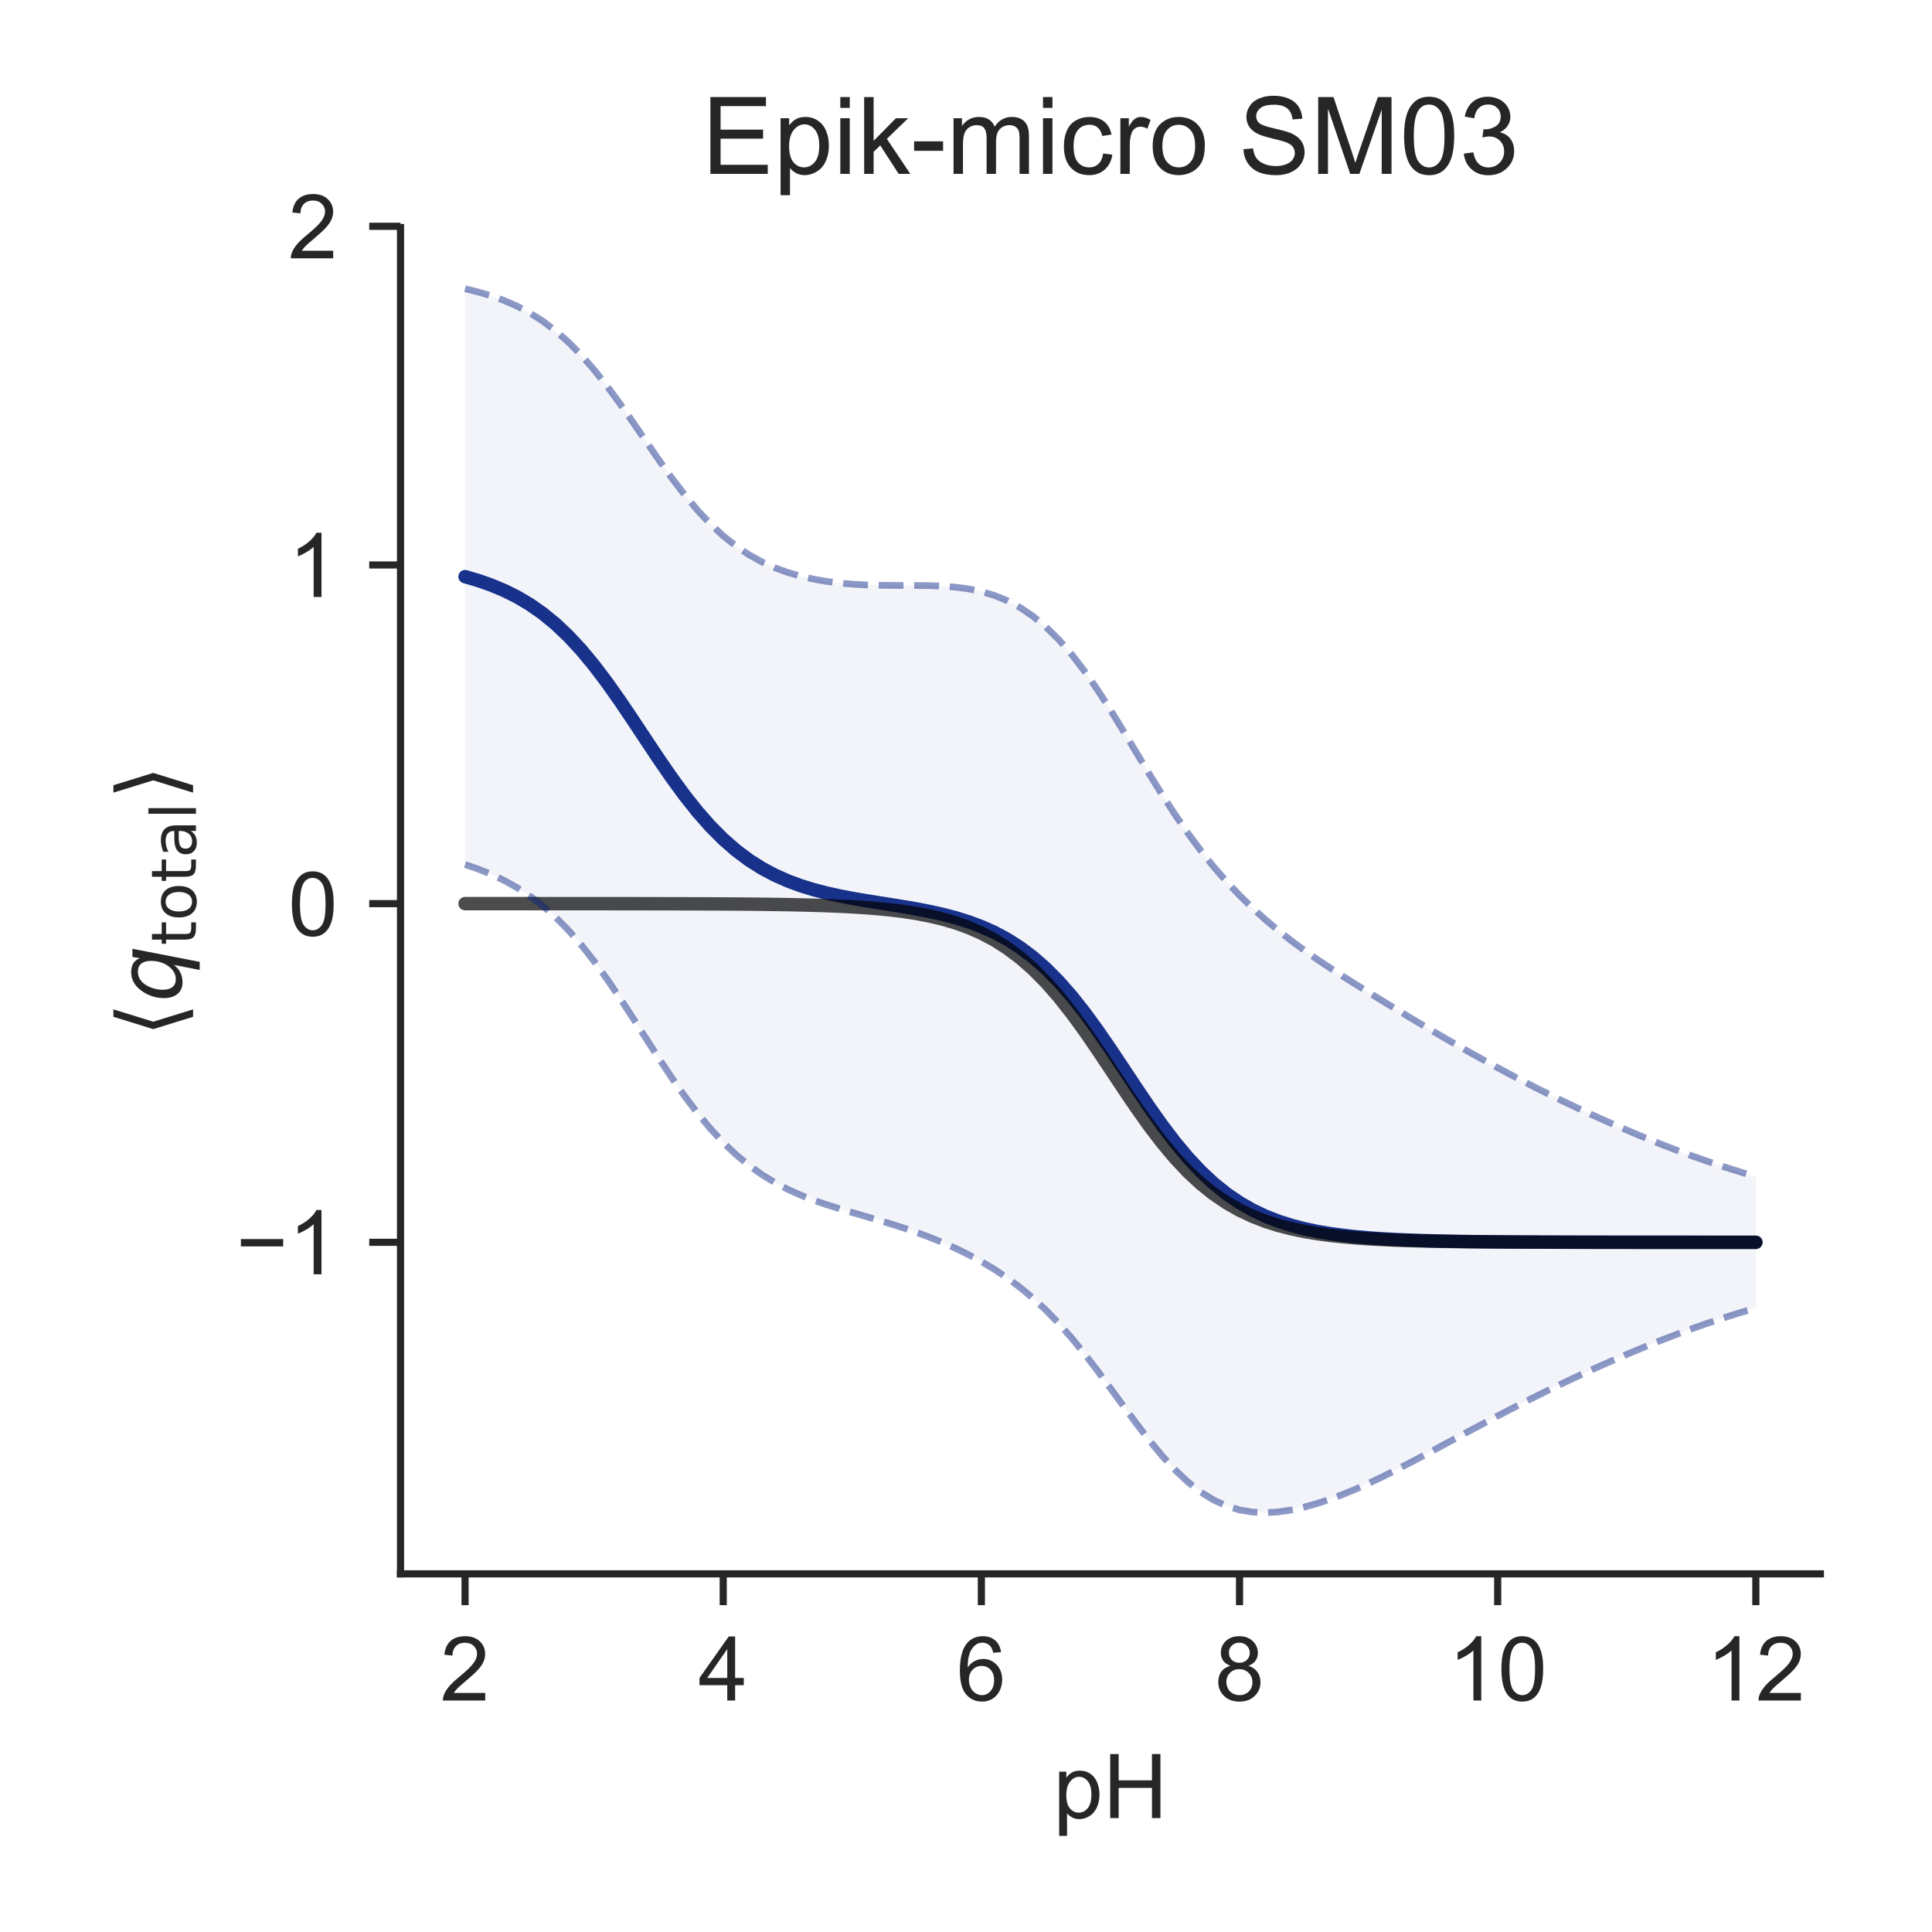 <?xml version="1.0" encoding="utf-8" standalone="no"?>
<!DOCTYPE svg PUBLIC "-//W3C//DTD SVG 1.1//EN"
  "http://www.w3.org/Graphics/SVG/1.1/DTD/svg11.dtd">
<!-- Created with matplotlib (http://matplotlib.org/) -->
<svg height="216pt" version="1.1" viewBox="0 0 216 216" width="216pt" xmlns="http://www.w3.org/2000/svg" xmlns:xlink="http://www.w3.org/1999/xlink">
 <defs>
  <style type="text/css">
*{stroke-linecap:butt;stroke-linejoin:round;}
  </style>
 </defs>
 <g id="figure_1">
  <g id="patch_1">
   <path d="M 0 216 
L 216 216 
L 216 0 
L 0 0 
z
" style="fill:#ffffff;"/>
  </g>
  <g id="axes_1">
   <g id="patch_2">
    <path d="M 44.78 175.96 
L 203.52 175.96 
L 203.52 25.44 
L 44.78 25.44 
z
" style="fill:#ffffff;"/>
   </g>
   <g id="matplotlib.axis_1">
    <g id="xtick_1">
     <g id="line2d_1">
      <defs>
       <path d="M 0 0 
L 0 3.5 
" id="m8ad9c4a3c6" style="stroke:#262626;stroke-width:0.8;"/>
      </defs>
      <g>
       <use style="fill:#262626;stroke:#262626;stroke-width:0.8;" x="51.995" xlink:href="#m8ad9c4a3c6" y="175.96"/>
      </g>
     </g>
     <g id="text_1">
      <!-- 2 -->
      <defs>
       <path d="M 50.344 8.453 
L 50.344 0 
L 3.031 0 
Q 2.938 3.172 4.047 6.109 
Q 5.859 10.938 9.828 15.625 
Q 13.812 20.312 21.344 26.469 
Q 33.016 36.031 37.109 41.625 
Q 41.219 47.219 41.219 52.203 
Q 41.219 57.422 37.469 61 
Q 33.734 64.594 27.734 64.594 
Q 21.391 64.594 17.578 60.781 
Q 13.766 56.984 13.719 50.25 
L 4.688 51.172 
Q 5.609 61.281 11.656 66.578 
Q 17.719 71.875 27.938 71.875 
Q 38.234 71.875 44.234 66.156 
Q 50.25 60.453 50.25 52 
Q 50.25 47.703 48.484 43.547 
Q 46.734 39.406 42.656 34.812 
Q 38.578 30.219 29.109 22.219 
Q 21.188 15.578 18.938 13.203 
Q 16.703 10.844 15.234 8.453 
z
" id="ArialMT-32"/>
      </defs>
      <g style="fill:#262626;" transform="translate(49.215 190.118)scale(0.1 -0.1)">
       <use xlink:href="#ArialMT-32"/>
      </g>
     </g>
    </g>
    <g id="xtick_2">
     <g id="line2d_2">
      <g>
       <use style="fill:#262626;stroke:#262626;stroke-width:0.8;" x="80.857" xlink:href="#m8ad9c4a3c6" y="175.96"/>
      </g>
     </g>
     <g id="text_2">
      <!-- 4 -->
      <defs>
       <path d="M 32.328 0 
L 32.328 17.141 
L 1.266 17.141 
L 1.266 25.203 
L 33.938 71.578 
L 41.109 71.578 
L 41.109 25.203 
L 50.781 25.203 
L 50.781 17.141 
L 41.109 17.141 
L 41.109 0 
z
M 32.328 25.203 
L 32.328 57.469 
L 9.906 25.203 
z
" id="ArialMT-34"/>
      </defs>
      <g style="fill:#262626;" transform="translate(78.077 190.118)scale(0.1 -0.1)">
       <use xlink:href="#ArialMT-34"/>
      </g>
     </g>
    </g>
    <g id="xtick_3">
     <g id="line2d_3">
      <g>
       <use style="fill:#262626;stroke:#262626;stroke-width:0.8;" x="109.719" xlink:href="#m8ad9c4a3c6" y="175.96"/>
      </g>
     </g>
     <g id="text_3">
      <!-- 6 -->
      <defs>
       <path d="M 49.75 54.047 
L 41.016 53.375 
Q 39.844 58.547 37.703 60.891 
Q 34.125 64.656 28.906 64.656 
Q 24.703 64.656 21.531 62.312 
Q 17.391 59.281 14.984 53.469 
Q 12.594 47.656 12.5 36.922 
Q 15.672 41.75 20.266 44.094 
Q 24.859 46.438 29.891 46.438 
Q 38.672 46.438 44.844 39.969 
Q 51.031 33.5 51.031 23.25 
Q 51.031 16.5 48.125 10.719 
Q 45.219 4.938 40.141 1.859 
Q 35.062 -1.219 28.609 -1.219 
Q 17.625 -1.219 10.688 6.859 
Q 3.766 14.938 3.766 33.5 
Q 3.766 54.25 11.422 63.672 
Q 18.109 71.875 29.438 71.875 
Q 37.891 71.875 43.281 67.141 
Q 48.688 62.406 49.75 54.047 
z
M 13.875 23.188 
Q 13.875 18.656 15.797 14.5 
Q 17.719 10.359 21.188 8.172 
Q 24.656 6 28.469 6 
Q 34.031 6 38.031 10.484 
Q 42.047 14.984 42.047 22.703 
Q 42.047 30.125 38.078 34.391 
Q 34.125 38.672 28.125 38.672 
Q 22.172 38.672 18.016 34.391 
Q 13.875 30.125 13.875 23.188 
z
" id="ArialMT-36"/>
      </defs>
      <g style="fill:#262626;" transform="translate(106.939 190.118)scale(0.1 -0.1)">
       <use xlink:href="#ArialMT-36"/>
      </g>
     </g>
    </g>
    <g id="xtick_4">
     <g id="line2d_4">
      <g>
       <use style="fill:#262626;stroke:#262626;stroke-width:0.8;" x="138.581" xlink:href="#m8ad9c4a3c6" y="175.96"/>
      </g>
     </g>
     <g id="text_4">
      <!-- 8 -->
      <defs>
       <path d="M 17.672 38.812 
Q 12.203 40.828 9.562 44.531 
Q 6.938 48.25 6.938 53.422 
Q 6.938 61.234 12.547 66.547 
Q 18.172 71.875 27.484 71.875 
Q 36.859 71.875 42.578 66.422 
Q 48.297 60.984 48.297 53.172 
Q 48.297 48.188 45.672 44.5 
Q 43.062 40.828 37.75 38.812 
Q 44.344 36.672 47.781 31.875 
Q 51.219 27.094 51.219 20.453 
Q 51.219 11.281 44.719 5.031 
Q 38.234 -1.219 27.641 -1.219 
Q 17.047 -1.219 10.547 5.047 
Q 4.047 11.328 4.047 20.703 
Q 4.047 27.688 7.594 32.391 
Q 11.141 37.109 17.672 38.812 
z
M 15.922 53.719 
Q 15.922 48.641 19.188 45.406 
Q 22.469 42.188 27.688 42.188 
Q 32.766 42.188 36.016 45.375 
Q 39.266 48.578 39.266 53.219 
Q 39.266 58.062 35.906 61.359 
Q 32.562 64.656 27.594 64.656 
Q 22.562 64.656 19.234 61.422 
Q 15.922 58.203 15.922 53.719 
z
M 13.094 20.656 
Q 13.094 16.891 14.875 13.375 
Q 16.656 9.859 20.172 7.922 
Q 23.688 6 27.734 6 
Q 34.031 6 38.125 10.047 
Q 42.234 14.109 42.234 20.359 
Q 42.234 26.703 38.016 30.859 
Q 33.797 35.016 27.438 35.016 
Q 21.234 35.016 17.156 30.906 
Q 13.094 26.812 13.094 20.656 
z
" id="ArialMT-38"/>
      </defs>
      <g style="fill:#262626;" transform="translate(135.8 190.118)scale(0.1 -0.1)">
       <use xlink:href="#ArialMT-38"/>
      </g>
     </g>
    </g>
    <g id="xtick_5">
     <g id="line2d_5">
      <g>
       <use style="fill:#262626;stroke:#262626;stroke-width:0.8;" x="167.443" xlink:href="#m8ad9c4a3c6" y="175.96"/>
      </g>
     </g>
     <g id="text_5">
      <!-- 10 -->
      <defs>
       <path d="M 37.25 0 
L 28.469 0 
L 28.469 56 
Q 25.297 52.984 20.141 49.953 
Q 14.984 46.922 10.891 45.406 
L 10.891 53.906 
Q 18.266 57.375 23.781 62.297 
Q 29.297 67.234 31.594 71.875 
L 37.25 71.875 
z
" id="ArialMT-31"/>
       <path d="M 4.156 35.297 
Q 4.156 48 6.766 55.734 
Q 9.375 63.484 14.516 67.672 
Q 19.672 71.875 27.484 71.875 
Q 33.25 71.875 37.594 69.547 
Q 41.938 67.234 44.766 62.859 
Q 47.609 58.5 49.219 52.219 
Q 50.828 45.953 50.828 35.297 
Q 50.828 22.703 48.234 14.969 
Q 45.656 7.234 40.5 3 
Q 35.359 -1.219 27.484 -1.219 
Q 17.141 -1.219 11.234 6.203 
Q 4.156 15.141 4.156 35.297 
z
M 13.188 35.297 
Q 13.188 17.672 17.312 11.828 
Q 21.438 6 27.484 6 
Q 33.547 6 37.672 11.859 
Q 41.797 17.719 41.797 35.297 
Q 41.797 52.984 37.672 58.781 
Q 33.547 64.594 27.391 64.594 
Q 21.344 64.594 17.719 59.469 
Q 13.188 52.938 13.188 35.297 
z
" id="ArialMT-30"/>
      </defs>
      <g style="fill:#262626;" transform="translate(161.882 190.118)scale(0.1 -0.1)">
       <use xlink:href="#ArialMT-31"/>
       <use x="55.615" xlink:href="#ArialMT-30"/>
      </g>
     </g>
    </g>
    <g id="xtick_6">
     <g id="line2d_6">
      <g>
       <use style="fill:#262626;stroke:#262626;stroke-width:0.8;" x="196.305" xlink:href="#m8ad9c4a3c6" y="175.96"/>
      </g>
     </g>
     <g id="text_6">
      <!-- 12 -->
      <g style="fill:#262626;" transform="translate(190.744 190.118)scale(0.1 -0.1)">
       <use xlink:href="#ArialMT-31"/>
       <use x="55.615" xlink:href="#ArialMT-32"/>
      </g>
     </g>
    </g>
    <g id="text_7">
     <!-- pH -->
     <defs>
      <path d="M 6.594 -19.875 
L 6.594 51.859 
L 14.594 51.859 
L 14.594 45.125 
Q 17.438 49.078 21 51.047 
Q 24.562 53.031 29.641 53.031 
Q 36.281 53.031 41.359 49.609 
Q 46.438 46.188 49.016 39.953 
Q 51.609 33.734 51.609 26.312 
Q 51.609 18.359 48.75 11.984 
Q 45.906 5.609 40.453 2.219 
Q 35.016 -1.172 29 -1.172 
Q 24.609 -1.172 21.109 0.688 
Q 17.625 2.547 15.375 5.375 
L 15.375 -19.875 
z
M 14.547 25.641 
Q 14.547 15.625 18.594 10.844 
Q 22.656 6.062 28.422 6.062 
Q 34.281 6.062 38.453 11.016 
Q 42.625 15.969 42.625 26.375 
Q 42.625 36.281 38.547 41.203 
Q 34.469 46.141 28.812 46.141 
Q 23.188 46.141 18.859 40.891 
Q 14.547 35.641 14.547 25.641 
z
" id="ArialMT-70"/>
      <path d="M 8.016 0 
L 8.016 71.578 
L 17.484 71.578 
L 17.484 42.188 
L 54.688 42.188 
L 54.688 71.578 
L 64.156 71.578 
L 64.156 0 
L 54.688 0 
L 54.688 33.734 
L 17.484 33.734 
L 17.484 0 
z
" id="ArialMT-48"/>
     </defs>
     <g style="fill:#262626;" transform="translate(117.759 203.263)scale(0.1 -0.1)">
      <use xlink:href="#ArialMT-70"/>
      <use x="55.615" xlink:href="#ArialMT-48"/>
     </g>
    </g>
   </g>
   <g id="matplotlib.axis_2">
    <g id="ytick_1">
     <g id="line2d_7">
      <defs>
       <path d="M 0 0 
L -3.5 0 
" id="ma2e53a921a" style="stroke:#262626;stroke-width:0.8;"/>
      </defs>
      <g>
       <use style="fill:#262626;stroke:#262626;stroke-width:0.8;" x="44.78" xlink:href="#ma2e53a921a" y="138.891"/>
      </g>
     </g>
     <g id="text_8">
      <!-- −1 -->
      <defs>
       <path d="M 52.828 31.203 
L 5.562 31.203 
L 5.562 39.406 
L 52.828 39.406 
z
" id="ArialMT-2212"/>
      </defs>
      <g style="fill:#262626;" transform="translate(26.378 142.469)scale(0.1 -0.1)">
       <use xlink:href="#ArialMT-2212"/>
       <use x="58.398" xlink:href="#ArialMT-31"/>
      </g>
     </g>
    </g>
    <g id="ytick_2">
     <g id="line2d_8">
      <g>
       <use style="fill:#262626;stroke:#262626;stroke-width:0.8;" x="44.78" xlink:href="#ma2e53a921a" y="101.027"/>
      </g>
     </g>
     <g id="text_9">
      <!-- 0 -->
      <g style="fill:#262626;" transform="translate(32.219 104.606)scale(0.1 -0.1)">
       <use xlink:href="#ArialMT-30"/>
      </g>
     </g>
    </g>
    <g id="ytick_3">
     <g id="line2d_9">
      <g>
       <use style="fill:#262626;stroke:#262626;stroke-width:0.8;" x="44.78" xlink:href="#ma2e53a921a" y="63.164"/>
      </g>
     </g>
     <g id="text_10">
      <!-- 1 -->
      <g style="fill:#262626;" transform="translate(32.219 66.743)scale(0.1 -0.1)">
       <use xlink:href="#ArialMT-31"/>
      </g>
     </g>
    </g>
    <g id="ytick_4">
     <g id="line2d_10">
      <g>
       <use style="fill:#262626;stroke:#262626;stroke-width:0.8;" x="44.78" xlink:href="#ma2e53a921a" y="25.3"/>
      </g>
     </g>
     <g id="text_11">
      <!-- 2 -->
      <g style="fill:#262626;" transform="translate(32.219 28.879)scale(0.1 -0.1)">
       <use xlink:href="#ArialMT-32"/>
      </g>
     </g>
    </g>
    <g id="text_12">
     <!-- $\langle q_\mathsf{total} \rangle$ -->
     <defs>
      <path d="M 8.938 31.344 
L 22.703 75.875 
L 31 75.875 
L 17.234 31.344 
L 31 -13.188 
L 22.703 -13.188 
z
" id="DejaVuSans-27e8"/>
      <path d="M 41.703 8.203 
Q 38.094 3.469 33.172 1.016 
Q 28.266 -1.422 22.312 -1.422 
Q 14.016 -1.422 9.297 4.172 
Q 4.594 9.766 4.594 19.578 
Q 4.594 27.484 7.5 34.859 
Q 10.406 42.234 15.828 48.094 
Q 19.344 51.906 23.906 53.953 
Q 28.469 56 33.5 56 
Q 39.547 56 43.453 53.609 
Q 47.359 51.219 49.125 46.391 
L 50.688 54.594 
L 59.719 54.594 
L 45.125 -20.609 
L 36.078 -20.609 
z
M 13.922 20.906 
Q 13.922 13.672 16.938 9.891 
Q 19.969 6.109 25.688 6.109 
Q 34.188 6.109 40.188 14.234 
Q 46.188 22.359 46.188 33.984 
Q 46.188 41.016 43.078 44.75 
Q 39.984 48.484 34.188 48.484 
Q 29.938 48.484 26.312 46.5 
Q 22.703 44.531 20.016 40.719 
Q 17.188 36.719 15.547 31.344 
Q 13.922 25.984 13.922 20.906 
z
" id="DejaVuSans-Oblique-71"/>
      <path d="M 18.312 70.219 
L 18.312 54.688 
L 36.812 54.688 
L 36.812 47.703 
L 18.312 47.703 
L 18.312 18.016 
Q 18.312 11.328 20.141 9.422 
Q 21.969 7.516 27.594 7.516 
L 36.812 7.516 
L 36.812 0 
L 27.594 0 
Q 17.188 0 13.234 3.875 
Q 9.281 7.766 9.281 18.016 
L 9.281 47.703 
L 2.688 47.703 
L 2.688 54.688 
L 9.281 54.688 
L 9.281 70.219 
z
" id="DejaVuSans-74"/>
      <path d="M 30.609 48.391 
Q 23.391 48.391 19.188 42.75 
Q 14.984 37.109 14.984 27.297 
Q 14.984 17.484 19.156 11.844 
Q 23.344 6.203 30.609 6.203 
Q 37.797 6.203 41.984 11.859 
Q 46.188 17.531 46.188 27.297 
Q 46.188 37.016 41.984 42.703 
Q 37.797 48.391 30.609 48.391 
z
M 30.609 56 
Q 42.328 56 49.016 48.375 
Q 55.719 40.766 55.719 27.297 
Q 55.719 13.875 49.016 6.219 
Q 42.328 -1.422 30.609 -1.422 
Q 18.844 -1.422 12.172 6.219 
Q 5.516 13.875 5.516 27.297 
Q 5.516 40.766 12.172 48.375 
Q 18.844 56 30.609 56 
z
" id="DejaVuSans-6f"/>
      <path d="M 34.281 27.484 
Q 23.391 27.484 19.188 25 
Q 14.984 22.516 14.984 16.5 
Q 14.984 11.719 18.141 8.906 
Q 21.297 6.109 26.703 6.109 
Q 34.188 6.109 38.703 11.406 
Q 43.219 16.703 43.219 25.484 
L 43.219 27.484 
z
M 52.203 31.203 
L 52.203 0 
L 43.219 0 
L 43.219 8.297 
Q 40.141 3.328 35.547 0.953 
Q 30.953 -1.422 24.312 -1.422 
Q 15.922 -1.422 10.953 3.297 
Q 6 8.016 6 15.922 
Q 6 25.141 12.172 29.828 
Q 18.359 34.516 30.609 34.516 
L 43.219 34.516 
L 43.219 35.406 
Q 43.219 41.609 39.141 45 
Q 35.062 48.391 27.688 48.391 
Q 23 48.391 18.547 47.266 
Q 14.109 46.141 10.016 43.891 
L 10.016 52.203 
Q 14.938 54.109 19.578 55.047 
Q 24.219 56 28.609 56 
Q 40.484 56 46.344 49.844 
Q 52.203 43.703 52.203 31.203 
z
" id="DejaVuSans-61"/>
      <path d="M 9.422 75.984 
L 18.406 75.984 
L 18.406 0 
L 9.422 0 
z
" id="DejaVuSans-6c"/>
      <path d="M 30.078 31.344 
L 16.312 -13.188 
L 8.016 -13.188 
L 21.781 31.344 
L 8.016 75.875 
L 16.312 75.875 
z
" id="DejaVuSans-27e9"/>
     </defs>
     <g style="fill:#262626;" transform="translate(20.278 115.95)rotate(-90)scale(0.1 -0.1)">
      <use transform="translate(0 0.125)" xlink:href="#DejaVuSans-27e8"/>
      <use transform="translate(39.014 0.125)" xlink:href="#DejaVuSans-Oblique-71"/>
      <use transform="translate(102.49 -16.281)scale(0.7)" xlink:href="#DejaVuSans-74"/>
      <use transform="translate(129.937 -16.281)scale(0.7)" xlink:href="#DejaVuSans-6f"/>
      <use transform="translate(172.764 -16.281)scale(0.7)" xlink:href="#DejaVuSans-74"/>
      <use transform="translate(200.21 -16.281)scale(0.7)" xlink:href="#DejaVuSans-61"/>
      <use transform="translate(243.105 -16.281)scale(0.7)" xlink:href="#DejaVuSans-6c"/>
      <use transform="translate(265.288 0.125)" xlink:href="#DejaVuSans-27e9"/>
     </g>
    </g>
   </g>
   <g id="PolyCollection_1">
    <defs>
     <path d="M 51.995 -183.718 
L 51.995 -119.344 
L 53.439 -118.85 
L 54.882 -118.269 
L 56.325 -117.586 
L 57.768 -116.785 
L 59.211 -115.845 
L 60.654 -114.746 
L 62.097 -113.472 
L 63.54 -112.013 
L 64.983 -110.363 
L 66.426 -108.53 
L 67.869 -106.535 
L 69.313 -104.407 
L 70.756 -102.193 
L 72.199 -99.941 
L 73.642 -97.705 
L 75.085 -95.535 
L 76.528 -93.477 
L 77.971 -91.565 
L 79.414 -89.824 
L 80.857 -88.268 
L 82.3 -86.897 
L 83.743 -85.703 
L 85.187 -84.673 
L 86.63 -83.788 
L 88.073 -83.031 
L 89.516 -82.381 
L 90.959 -81.818 
L 92.402 -81.32 
L 93.845 -80.866 
L 95.288 -80.438 
L 96.731 -80.019 
L 98.174 -79.597 
L 99.617 -79.161 
L 101.061 -78.7 
L 102.504 -78.206 
L 103.947 -77.669 
L 105.39 -77.081 
L 106.833 -76.437 
L 108.276 -75.731 
L 109.719 -74.953 
L 111.162 -74.092 
L 112.605 -73.133 
L 114.048 -72.062 
L 115.491 -70.863 
L 116.935 -69.523 
L 118.378 -68.034 
L 119.821 -66.396 
L 121.264 -64.623 
L 122.707 -62.743 
L 124.15 -60.792 
L 125.593 -58.815 
L 127.036 -56.863 
L 128.479 -54.987 
L 129.922 -53.24 
L 131.365 -51.669 
L 132.809 -50.31 
L 134.252 -49.182 
L 135.695 -48.292 
L 137.138 -47.633 
L 138.581 -47.191 
L 140.024 -46.948 
L 141.467 -46.882 
L 142.91 -46.968 
L 144.353 -47.182 
L 145.796 -47.5 
L 147.239 -47.904 
L 148.683 -48.38 
L 150.126 -48.919 
L 151.569 -49.515 
L 153.012 -50.159 
L 154.455 -50.845 
L 155.898 -51.562 
L 157.341 -52.305 
L 158.784 -53.066 
L 160.227 -53.838 
L 161.67 -54.614 
L 163.113 -55.39 
L 164.557 -56.163 
L 166 -56.931 
L 167.443 -57.692 
L 168.886 -58.444 
L 170.329 -59.184 
L 171.772 -59.912 
L 173.215 -60.625 
L 174.658 -61.322 
L 176.101 -62.003 
L 177.544 -62.669 
L 178.987 -63.319 
L 180.431 -63.956 
L 181.874 -64.577 
L 183.317 -65.183 
L 184.76 -65.772 
L 186.203 -66.342 
L 187.646 -66.893 
L 189.089 -67.423 
L 190.532 -67.932 
L 191.975 -68.421 
L 193.418 -68.89 
L 194.861 -69.338 
L 196.305 -69.767 
L 196.305 -84.453 
L 196.305 -84.453 
L 194.861 -84.882 
L 193.418 -85.331 
L 191.975 -85.8 
L 190.532 -86.289 
L 189.089 -86.799 
L 187.646 -87.33 
L 186.203 -87.882 
L 184.76 -88.453 
L 183.317 -89.044 
L 181.874 -89.652 
L 180.431 -90.276 
L 178.987 -90.915 
L 177.544 -91.57 
L 176.101 -92.241 
L 174.658 -92.929 
L 173.215 -93.634 
L 171.772 -94.357 
L 170.329 -95.098 
L 168.886 -95.855 
L 167.443 -96.627 
L 166 -97.414 
L 164.557 -98.215 
L 163.113 -99.029 
L 161.67 -99.857 
L 160.227 -100.698 
L 158.784 -101.551 
L 157.341 -102.414 
L 155.898 -103.285 
L 154.455 -104.164 
L 153.012 -105.051 
L 151.569 -105.949 
L 150.126 -106.86 
L 148.683 -107.793 
L 147.239 -108.758 
L 145.796 -109.769 
L 144.353 -110.837 
L 142.91 -111.974 
L 141.467 -113.189 
L 140.024 -114.493 
L 138.581 -115.901 
L 137.138 -117.427 
L 135.695 -119.088 
L 134.252 -120.893 
L 132.809 -122.845 
L 131.365 -124.939 
L 129.922 -127.162 
L 128.479 -129.488 
L 127.036 -131.877 
L 125.593 -134.277 
L 124.15 -136.628 
L 122.707 -138.869 
L 121.264 -140.947 
L 119.821 -142.825 
L 118.378 -144.48 
L 116.935 -145.905 
L 115.491 -147.1 
L 114.048 -148.075 
L 112.605 -148.845 
L 111.162 -149.434 
L 109.719 -149.864 
L 108.276 -150.162 
L 106.833 -150.354 
L 105.39 -150.464 
L 103.947 -150.518 
L 102.504 -150.538 
L 101.061 -150.544 
L 99.617 -150.549 
L 98.174 -150.566 
L 96.731 -150.609 
L 95.288 -150.688 
L 93.845 -150.815 
L 92.402 -150.999 
L 90.959 -151.25 
L 89.516 -151.577 
L 88.073 -151.996 
L 86.63 -152.521 
L 85.187 -153.172 
L 83.743 -153.971 
L 82.3 -154.937 
L 80.857 -156.086 
L 79.414 -157.429 
L 77.971 -158.969 
L 76.528 -160.695 
L 75.085 -162.586 
L 73.642 -164.603 
L 72.199 -166.695 
L 70.756 -168.802 
L 69.313 -170.865 
L 67.869 -172.828 
L 66.426 -174.648 
L 64.983 -176.297 
L 63.54 -177.758 
L 62.097 -179.028 
L 60.654 -180.113 
L 59.211 -181.028 
L 57.768 -181.79 
L 56.325 -182.418 
L 54.882 -182.934 
L 53.439 -183.36 
L 51.995 -183.718 
z
" id="mc2ddc07038" style="stroke:#ffffff;stroke-opacity:0.05;"/>
    </defs>
    <g clip-path="url(#p709b69d0b0)">
     <use style="fill:#001c7f;fill-opacity:0.05;stroke:#ffffff;stroke-opacity:0.05;" x="0" xlink:href="#mc2ddc07038" y="216"/>
    </g>
   </g>
   <g id="line2d_11">
    <path clip-path="url(#p709b69d0b0)" d="M 51.995 64.469 
L 53.439 64.895 
L 54.882 65.399 
L 56.325 65.998 
L 57.768 66.713 
L 59.211 67.564 
L 60.654 68.57 
L 62.097 69.75 
L 63.54 71.115 
L 64.983 72.67 
L 66.426 74.411 
L 67.869 76.319 
L 69.313 78.364 
L 70.756 80.502 
L 72.199 82.682 
L 73.642 84.846 
L 75.085 86.939 
L 76.528 88.914 
L 77.971 90.733 
L 79.414 92.373 
L 80.857 93.823 
L 82.3 95.083 
L 83.743 96.163 
L 85.187 97.077 
L 86.63 97.845 
L 88.073 98.487 
L 89.516 99.021 
L 90.959 99.466 
L 92.402 99.841 
L 93.845 100.16 
L 95.288 100.437 
L 96.731 100.686 
L 98.174 100.918 
L 99.617 101.145 
L 101.061 101.378 
L 102.504 101.628 
L 103.947 101.907 
L 105.39 102.228 
L 106.833 102.605 
L 108.276 103.054 
L 109.719 103.591 
L 111.162 104.237 
L 112.605 105.011 
L 114.048 105.932 
L 115.491 107.018 
L 116.935 108.286 
L 118.378 109.743 
L 119.821 111.39 
L 121.264 113.215 
L 122.707 115.194 
L 124.15 117.29 
L 125.593 119.454 
L 127.036 121.63 
L 128.479 123.763 
L 129.922 125.799 
L 131.365 127.696 
L 132.809 129.423 
L 134.252 130.963 
L 135.695 132.31 
L 137.138 133.47 
L 138.581 134.454 
L 140.024 135.279 
L 141.467 135.965 
L 142.91 136.529 
L 144.353 136.99 
L 145.796 137.365 
L 147.239 137.669 
L 148.683 137.914 
L 150.126 138.111 
L 151.569 138.268 
L 153.012 138.395 
L 154.455 138.496 
L 155.898 138.576 
L 157.341 138.64 
L 158.784 138.692 
L 160.227 138.732 
L 161.67 138.765 
L 163.113 138.791 
L 164.557 138.811 
L 166 138.827 
L 167.443 138.84 
L 168.886 138.851 
L 170.329 138.859 
L 171.772 138.865 
L 173.215 138.871 
L 174.658 138.875 
L 176.101 138.878 
L 177.544 138.881 
L 178.987 138.883 
L 180.431 138.884 
L 181.874 138.886 
L 183.317 138.887 
L 184.76 138.887 
L 186.203 138.888 
L 187.646 138.889 
L 189.089 138.889 
L 190.532 138.889 
L 191.975 138.89 
L 193.418 138.89 
L 194.861 138.89 
L 196.305 138.89 
" style="fill:none;opacity:0.9;stroke:#001c7f;stroke-linecap:round;stroke-width:1.5;"/>
   </g>
   <g id="line2d_12">
    <path clip-path="url(#p709b69d0b0)" d="M 51.995 101.028 
L 53.439 101.028 
L 54.882 101.028 
L 56.325 101.028 
L 57.768 101.028 
L 59.211 101.028 
L 60.654 101.029 
L 62.097 101.029 
L 63.54 101.029 
L 64.983 101.03 
L 66.426 101.031 
L 67.869 101.032 
L 69.313 101.033 
L 70.756 101.034 
L 72.199 101.036 
L 73.642 101.039 
L 75.085 101.042 
L 76.528 101.045 
L 77.971 101.05 
L 79.414 101.056 
L 80.857 101.063 
L 82.3 101.073 
L 83.743 101.084 
L 85.187 101.099 
L 86.63 101.118 
L 88.073 101.141 
L 89.516 101.171 
L 90.959 101.208 
L 92.402 101.254 
L 93.845 101.312 
L 95.288 101.385 
L 96.731 101.477 
L 98.174 101.592 
L 99.617 101.735 
L 101.061 101.914 
L 102.504 102.137 
L 103.947 102.414 
L 105.39 102.757 
L 106.833 103.179 
L 108.276 103.697 
L 109.719 104.328 
L 111.162 105.091 
L 112.605 106.005 
L 114.048 107.087 
L 115.491 108.353 
L 116.935 109.81 
L 118.378 111.457 
L 119.821 113.283 
L 121.264 115.264 
L 122.707 117.36 
L 124.15 119.523 
L 125.593 121.698 
L 127.036 123.827 
L 128.479 125.859 
L 129.922 127.75 
L 131.365 129.472 
L 132.809 131.005 
L 134.252 132.347 
L 135.695 133.501 
L 137.138 134.481 
L 138.581 135.302 
L 140.024 135.983 
L 141.467 136.544 
L 142.91 137.003 
L 144.353 137.375 
L 145.796 137.677 
L 147.239 137.92 
L 148.683 138.116 
L 150.126 138.272 
L 151.569 138.398 
L 153.012 138.498 
L 154.455 138.578 
L 155.898 138.642 
L 157.341 138.693 
L 158.784 138.733 
L 160.227 138.766 
L 161.67 138.791 
L 163.113 138.812 
L 164.557 138.828 
L 166 138.841 
L 167.443 138.851 
L 168.886 138.859 
L 170.329 138.866 
L 171.772 138.871 
L 173.215 138.875 
L 174.658 138.878 
L 176.101 138.881 
L 177.544 138.883 
L 178.987 138.884 
L 180.431 138.886 
L 181.874 138.887 
L 183.317 138.887 
L 184.76 138.888 
L 186.203 138.889 
L 187.646 138.889 
L 189.089 138.889 
L 190.532 138.89 
L 191.975 138.89 
L 193.418 138.89 
L 194.861 138.89 
L 196.305 138.89 
" style="fill:none;opacity:0.7;stroke:#000000;stroke-linecap:round;stroke-width:1.5;"/>
   </g>
   <g id="line2d_13">
    <path clip-path="url(#p709b69d0b0)" d="M 51.995 32.282 
L 53.439 32.64 
L 54.882 33.066 
L 56.325 33.582 
L 57.768 34.21 
L 59.211 34.972 
L 60.654 35.887 
L 62.097 36.972 
L 63.54 38.242 
L 64.983 39.703 
L 66.426 41.352 
L 67.869 43.172 
L 69.313 45.135 
L 70.756 47.198 
L 72.199 49.305 
L 73.642 51.397 
L 75.085 53.414 
L 76.528 55.305 
L 77.971 57.031 
L 79.414 58.571 
L 80.857 59.914 
L 82.3 61.063 
L 83.743 62.029 
L 85.187 62.828 
L 86.63 63.479 
L 88.073 64.004 
L 89.516 64.423 
L 90.959 64.75 
L 92.402 65.001 
L 93.845 65.185 
L 95.288 65.312 
L 96.731 65.391 
L 98.174 65.434 
L 99.617 65.451 
L 101.061 65.456 
L 102.504 65.462 
L 103.947 65.482 
L 105.39 65.536 
L 106.833 65.646 
L 108.276 65.838 
L 109.719 66.136 
L 111.162 66.566 
L 112.605 67.155 
L 114.048 67.925 
L 115.491 68.9 
L 116.935 70.095 
L 118.378 71.52 
L 119.821 73.175 
L 121.264 75.053 
L 122.707 77.131 
L 124.15 79.372 
L 125.593 81.723 
L 127.036 84.123 
L 128.479 86.512 
L 129.922 88.838 
L 131.365 91.061 
L 132.809 93.155 
L 134.252 95.107 
L 135.695 96.912 
L 137.138 98.573 
L 138.581 100.099 
L 140.024 101.507 
L 141.467 102.811 
L 142.91 104.026 
L 144.353 105.163 
L 145.796 106.231 
L 147.239 107.242 
L 148.683 108.207 
L 150.126 109.14 
L 151.569 110.051 
L 153.012 110.949 
L 154.455 111.836 
L 155.898 112.715 
L 157.341 113.586 
L 158.784 114.449 
L 160.227 115.302 
L 161.67 116.143 
L 163.113 116.971 
L 164.557 117.785 
L 166 118.586 
L 167.443 119.373 
L 168.886 120.145 
L 170.329 120.902 
L 171.772 121.643 
L 173.215 122.366 
L 174.658 123.071 
L 176.101 123.759 
L 177.544 124.43 
L 178.987 125.085 
L 180.431 125.724 
L 181.874 126.348 
L 183.317 126.956 
L 184.76 127.547 
L 186.203 128.118 
L 187.646 128.67 
L 189.089 129.201 
L 190.532 129.711 
L 191.975 130.2 
L 193.418 130.669 
L 194.861 131.118 
L 196.305 131.547 
" style="fill:none;opacity:0.45;stroke:#001c7f;stroke-dasharray:2.775,1.2;stroke-dashoffset:0;stroke-width:0.75;"/>
   </g>
   <g id="line2d_14">
    <path clip-path="url(#p709b69d0b0)" d="M 51.995 96.656 
L 53.439 97.15 
L 54.882 97.731 
L 56.325 98.414 
L 57.768 99.215 
L 59.211 100.155 
L 60.654 101.254 
L 62.097 102.528 
L 63.54 103.987 
L 64.983 105.637 
L 66.426 107.47 
L 67.869 109.465 
L 69.313 111.593 
L 70.756 113.807 
L 72.199 116.059 
L 73.642 118.295 
L 75.085 120.465 
L 76.528 122.523 
L 77.971 124.435 
L 79.414 126.176 
L 80.857 127.732 
L 82.3 129.103 
L 83.743 130.297 
L 85.187 131.327 
L 86.63 132.212 
L 88.073 132.969 
L 89.516 133.619 
L 90.959 134.182 
L 92.402 134.68 
L 93.845 135.134 
L 95.288 135.562 
L 96.731 135.981 
L 98.174 136.403 
L 99.617 136.839 
L 101.061 137.3 
L 102.504 137.794 
L 103.947 138.331 
L 105.39 138.919 
L 106.833 139.563 
L 108.276 140.269 
L 109.719 141.047 
L 111.162 141.908 
L 112.605 142.867 
L 114.048 143.938 
L 115.491 145.137 
L 116.935 146.477 
L 118.378 147.966 
L 119.821 149.604 
L 121.264 151.377 
L 122.707 153.257 
L 124.15 155.208 
L 125.593 157.185 
L 127.036 159.137 
L 128.479 161.013 
L 129.922 162.76 
L 131.365 164.331 
L 132.809 165.69 
L 134.252 166.818 
L 135.695 167.708 
L 137.138 168.367 
L 138.581 168.809 
L 140.024 169.052 
L 141.467 169.118 
L 142.91 169.032 
L 144.353 168.818 
L 145.796 168.5 
L 147.239 168.096 
L 148.683 167.62 
L 150.126 167.081 
L 151.569 166.485 
L 153.012 165.841 
L 154.455 165.155 
L 155.898 164.438 
L 157.341 163.695 
L 158.784 162.934 
L 160.227 162.162 
L 161.67 161.386 
L 163.113 160.61 
L 164.557 159.837 
L 166 159.069 
L 167.443 158.308 
L 168.886 157.556 
L 170.329 156.816 
L 171.772 156.088 
L 173.215 155.375 
L 174.658 154.678 
L 176.101 153.997 
L 177.544 153.331 
L 178.987 152.681 
L 180.431 152.044 
L 181.874 151.423 
L 183.317 150.817 
L 184.76 150.228 
L 186.203 149.658 
L 187.646 149.107 
L 189.089 148.577 
L 190.532 148.068 
L 191.975 147.579 
L 193.418 147.11 
L 194.861 146.662 
L 196.305 146.233 
" style="fill:none;opacity:0.45;stroke:#001c7f;stroke-dasharray:2.775,1.2;stroke-dashoffset:0;stroke-width:0.75;"/>
   </g>
   <g id="patch_3">
    <path d="M 44.78 175.96 
L 44.78 25.44 
" style="fill:none;stroke:#262626;stroke-linecap:square;stroke-linejoin:miter;stroke-width:0.8;"/>
   </g>
   <g id="patch_4">
    <path d="M 44.78 175.96 
L 203.52 175.96 
" style="fill:none;stroke:#262626;stroke-linecap:square;stroke-linejoin:miter;stroke-width:0.8;"/>
   </g>
   <g id="text_13">
    <!-- Epik-micro SM03 -->
    <defs>
     <path d="M 7.906 0 
L 7.906 71.578 
L 59.672 71.578 
L 59.672 63.141 
L 17.391 63.141 
L 17.391 41.219 
L 56.984 41.219 
L 56.984 32.812 
L 17.391 32.812 
L 17.391 8.453 
L 61.328 8.453 
L 61.328 0 
z
" id="ArialMT-45"/>
     <path d="M 6.641 61.469 
L 6.641 71.578 
L 15.438 71.578 
L 15.438 61.469 
z
M 6.641 0 
L 6.641 51.859 
L 15.438 51.859 
L 15.438 0 
z
" id="ArialMT-69"/>
     <path d="M 6.641 0 
L 6.641 71.578 
L 15.438 71.578 
L 15.438 30.766 
L 36.234 51.859 
L 47.609 51.859 
L 27.781 32.625 
L 49.609 0 
L 38.766 0 
L 21.625 26.516 
L 15.438 20.562 
L 15.438 0 
z
" id="ArialMT-6b"/>
     <path d="M 3.172 21.484 
L 3.172 30.328 
L 30.172 30.328 
L 30.172 21.484 
z
" id="ArialMT-2d"/>
     <path d="M 6.594 0 
L 6.594 51.859 
L 14.453 51.859 
L 14.453 44.578 
Q 16.891 48.391 20.938 50.703 
Q 25 53.031 30.172 53.031 
Q 35.938 53.031 39.625 50.641 
Q 43.312 48.25 44.828 43.953 
Q 50.984 53.031 60.844 53.031 
Q 68.562 53.031 72.703 48.75 
Q 76.859 44.484 76.859 35.594 
L 76.859 0 
L 68.109 0 
L 68.109 32.672 
Q 68.109 37.938 67.25 40.25 
Q 66.406 42.578 64.156 43.984 
Q 61.922 45.406 58.891 45.406 
Q 53.422 45.406 49.797 41.766 
Q 46.188 38.141 46.188 30.125 
L 46.188 0 
L 37.406 0 
L 37.406 33.688 
Q 37.406 39.547 35.25 42.469 
Q 33.109 45.406 28.219 45.406 
Q 24.516 45.406 21.359 43.453 
Q 18.219 41.5 16.797 37.734 
Q 15.375 33.984 15.375 26.906 
L 15.375 0 
z
" id="ArialMT-6d"/>
     <path d="M 40.438 19 
L 49.078 17.875 
Q 47.656 8.938 41.812 3.875 
Q 35.984 -1.172 27.484 -1.172 
Q 16.844 -1.172 10.375 5.781 
Q 3.906 12.75 3.906 25.734 
Q 3.906 34.125 6.688 40.422 
Q 9.469 46.734 15.156 49.875 
Q 20.844 53.031 27.547 53.031 
Q 35.984 53.031 41.359 48.75 
Q 46.734 44.484 48.25 36.625 
L 39.703 35.297 
Q 38.484 40.531 35.375 43.156 
Q 32.281 45.797 27.875 45.797 
Q 21.234 45.797 17.078 41.031 
Q 12.938 36.281 12.938 25.984 
Q 12.938 15.531 16.938 10.797 
Q 20.953 6.062 27.391 6.062 
Q 32.562 6.062 36.031 9.234 
Q 39.5 12.406 40.438 19 
z
" id="ArialMT-63"/>
     <path d="M 6.5 0 
L 6.5 51.859 
L 14.406 51.859 
L 14.406 44 
Q 17.438 49.516 20 51.266 
Q 22.562 53.031 25.641 53.031 
Q 30.078 53.031 34.672 50.203 
L 31.641 42.047 
Q 28.422 43.953 25.203 43.953 
Q 22.312 43.953 20.016 42.219 
Q 17.719 40.484 16.75 37.406 
Q 15.281 32.719 15.281 27.156 
L 15.281 0 
z
" id="ArialMT-72"/>
     <path d="M 3.328 25.922 
Q 3.328 40.328 11.328 47.266 
Q 18.016 53.031 27.641 53.031 
Q 38.328 53.031 45.109 46.016 
Q 51.906 39.016 51.906 26.656 
Q 51.906 16.656 48.906 10.906 
Q 45.906 5.172 40.156 2 
Q 34.422 -1.172 27.641 -1.172 
Q 16.75 -1.172 10.031 5.812 
Q 3.328 12.797 3.328 25.922 
z
M 12.359 25.922 
Q 12.359 15.969 16.703 11.016 
Q 21.047 6.062 27.641 6.062 
Q 34.188 6.062 38.531 11.031 
Q 42.875 16.016 42.875 26.219 
Q 42.875 35.844 38.5 40.797 
Q 34.125 45.75 27.641 45.75 
Q 21.047 45.75 16.703 40.812 
Q 12.359 35.891 12.359 25.922 
z
" id="ArialMT-6f"/>
     <path id="ArialMT-20"/>
     <path d="M 4.5 23 
L 13.422 23.781 
Q 14.062 18.406 16.375 14.969 
Q 18.703 11.531 23.578 9.406 
Q 28.469 7.281 34.578 7.281 
Q 39.984 7.281 44.141 8.891 
Q 48.297 10.5 50.312 13.297 
Q 52.344 16.109 52.344 19.438 
Q 52.344 22.797 50.391 25.312 
Q 48.438 27.828 43.953 29.547 
Q 41.062 30.672 31.203 33.031 
Q 21.344 35.406 17.391 37.5 
Q 12.25 40.188 9.734 44.156 
Q 7.234 48.141 7.234 53.078 
Q 7.234 58.5 10.297 63.203 
Q 13.375 67.922 19.281 70.359 
Q 25.203 72.797 32.422 72.797 
Q 40.375 72.797 46.453 70.234 
Q 52.547 67.672 55.812 62.688 
Q 59.078 57.719 59.328 51.422 
L 50.25 50.734 
Q 49.516 57.516 45.281 60.984 
Q 41.062 64.453 32.812 64.453 
Q 24.219 64.453 20.281 61.297 
Q 16.359 58.156 16.359 53.719 
Q 16.359 49.859 19.141 47.359 
Q 21.875 44.875 33.422 42.266 
Q 44.969 39.656 49.266 37.703 
Q 55.516 34.812 58.484 30.391 
Q 61.469 25.984 61.469 20.219 
Q 61.469 14.5 58.203 9.438 
Q 54.938 4.391 48.797 1.578 
Q 42.672 -1.219 35.016 -1.219 
Q 25.297 -1.219 18.719 1.609 
Q 12.156 4.438 8.422 10.125 
Q 4.688 15.828 4.5 23 
z
" id="ArialMT-53"/>
     <path d="M 7.422 0 
L 7.422 71.578 
L 21.688 71.578 
L 38.625 20.906 
Q 40.969 13.812 42.047 10.297 
Q 43.266 14.203 45.844 21.781 
L 62.984 71.578 
L 75.734 71.578 
L 75.734 0 
L 66.609 0 
L 66.609 59.906 
L 45.797 0 
L 37.25 0 
L 16.547 60.938 
L 16.547 0 
z
" id="ArialMT-4d"/>
     <path d="M 4.203 18.891 
L 12.984 20.062 
Q 14.5 12.594 18.141 9.297 
Q 21.781 6 27 6 
Q 33.203 6 37.469 10.297 
Q 41.75 14.594 41.75 20.953 
Q 41.75 27 37.797 30.922 
Q 33.844 34.859 27.734 34.859 
Q 25.25 34.859 21.531 33.891 
L 22.516 41.609 
Q 23.391 41.5 23.922 41.5 
Q 29.547 41.5 34.031 44.422 
Q 38.531 47.359 38.531 53.469 
Q 38.531 58.297 35.25 61.469 
Q 31.984 64.656 26.812 64.656 
Q 21.688 64.656 18.266 61.422 
Q 14.844 58.203 13.875 51.766 
L 5.078 53.328 
Q 6.688 62.156 12.391 67.016 
Q 18.109 71.875 26.609 71.875 
Q 32.469 71.875 37.391 69.359 
Q 42.328 66.844 44.938 62.5 
Q 47.562 58.156 47.562 53.266 
Q 47.562 48.641 45.062 44.828 
Q 42.578 41.016 37.703 38.766 
Q 44.047 37.312 47.562 32.688 
Q 51.078 28.078 51.078 21.141 
Q 51.078 11.766 44.234 5.25 
Q 37.406 -1.266 26.953 -1.266 
Q 17.531 -1.266 11.297 4.344 
Q 5.078 9.969 4.203 18.891 
z
" id="ArialMT-33"/>
    </defs>
    <g style="fill:#262626;" transform="translate(78.475 19.44)scale(0.12 -0.12)">
     <use xlink:href="#ArialMT-45"/>
     <use x="66.699" xlink:href="#ArialMT-70"/>
     <use x="122.314" xlink:href="#ArialMT-69"/>
     <use x="144.531" xlink:href="#ArialMT-6b"/>
     <use x="194.531" xlink:href="#ArialMT-2d"/>
     <use x="227.832" xlink:href="#ArialMT-6d"/>
     <use x="311.133" xlink:href="#ArialMT-69"/>
     <use x="333.35" xlink:href="#ArialMT-63"/>
     <use x="383.35" xlink:href="#ArialMT-72"/>
     <use x="416.65" xlink:href="#ArialMT-6f"/>
     <use x="472.266" xlink:href="#ArialMT-20"/>
     <use x="500.049" xlink:href="#ArialMT-53"/>
     <use x="566.748" xlink:href="#ArialMT-4d"/>
     <use x="650.049" xlink:href="#ArialMT-30"/>
     <use x="705.664" xlink:href="#ArialMT-33"/>
    </g>
   </g>
  </g>
 </g>
 <defs>
  <clipPath id="p709b69d0b0">
   <rect height="150.52" width="158.74" x="44.78" y="25.44"/>
  </clipPath>
 </defs>
</svg>

